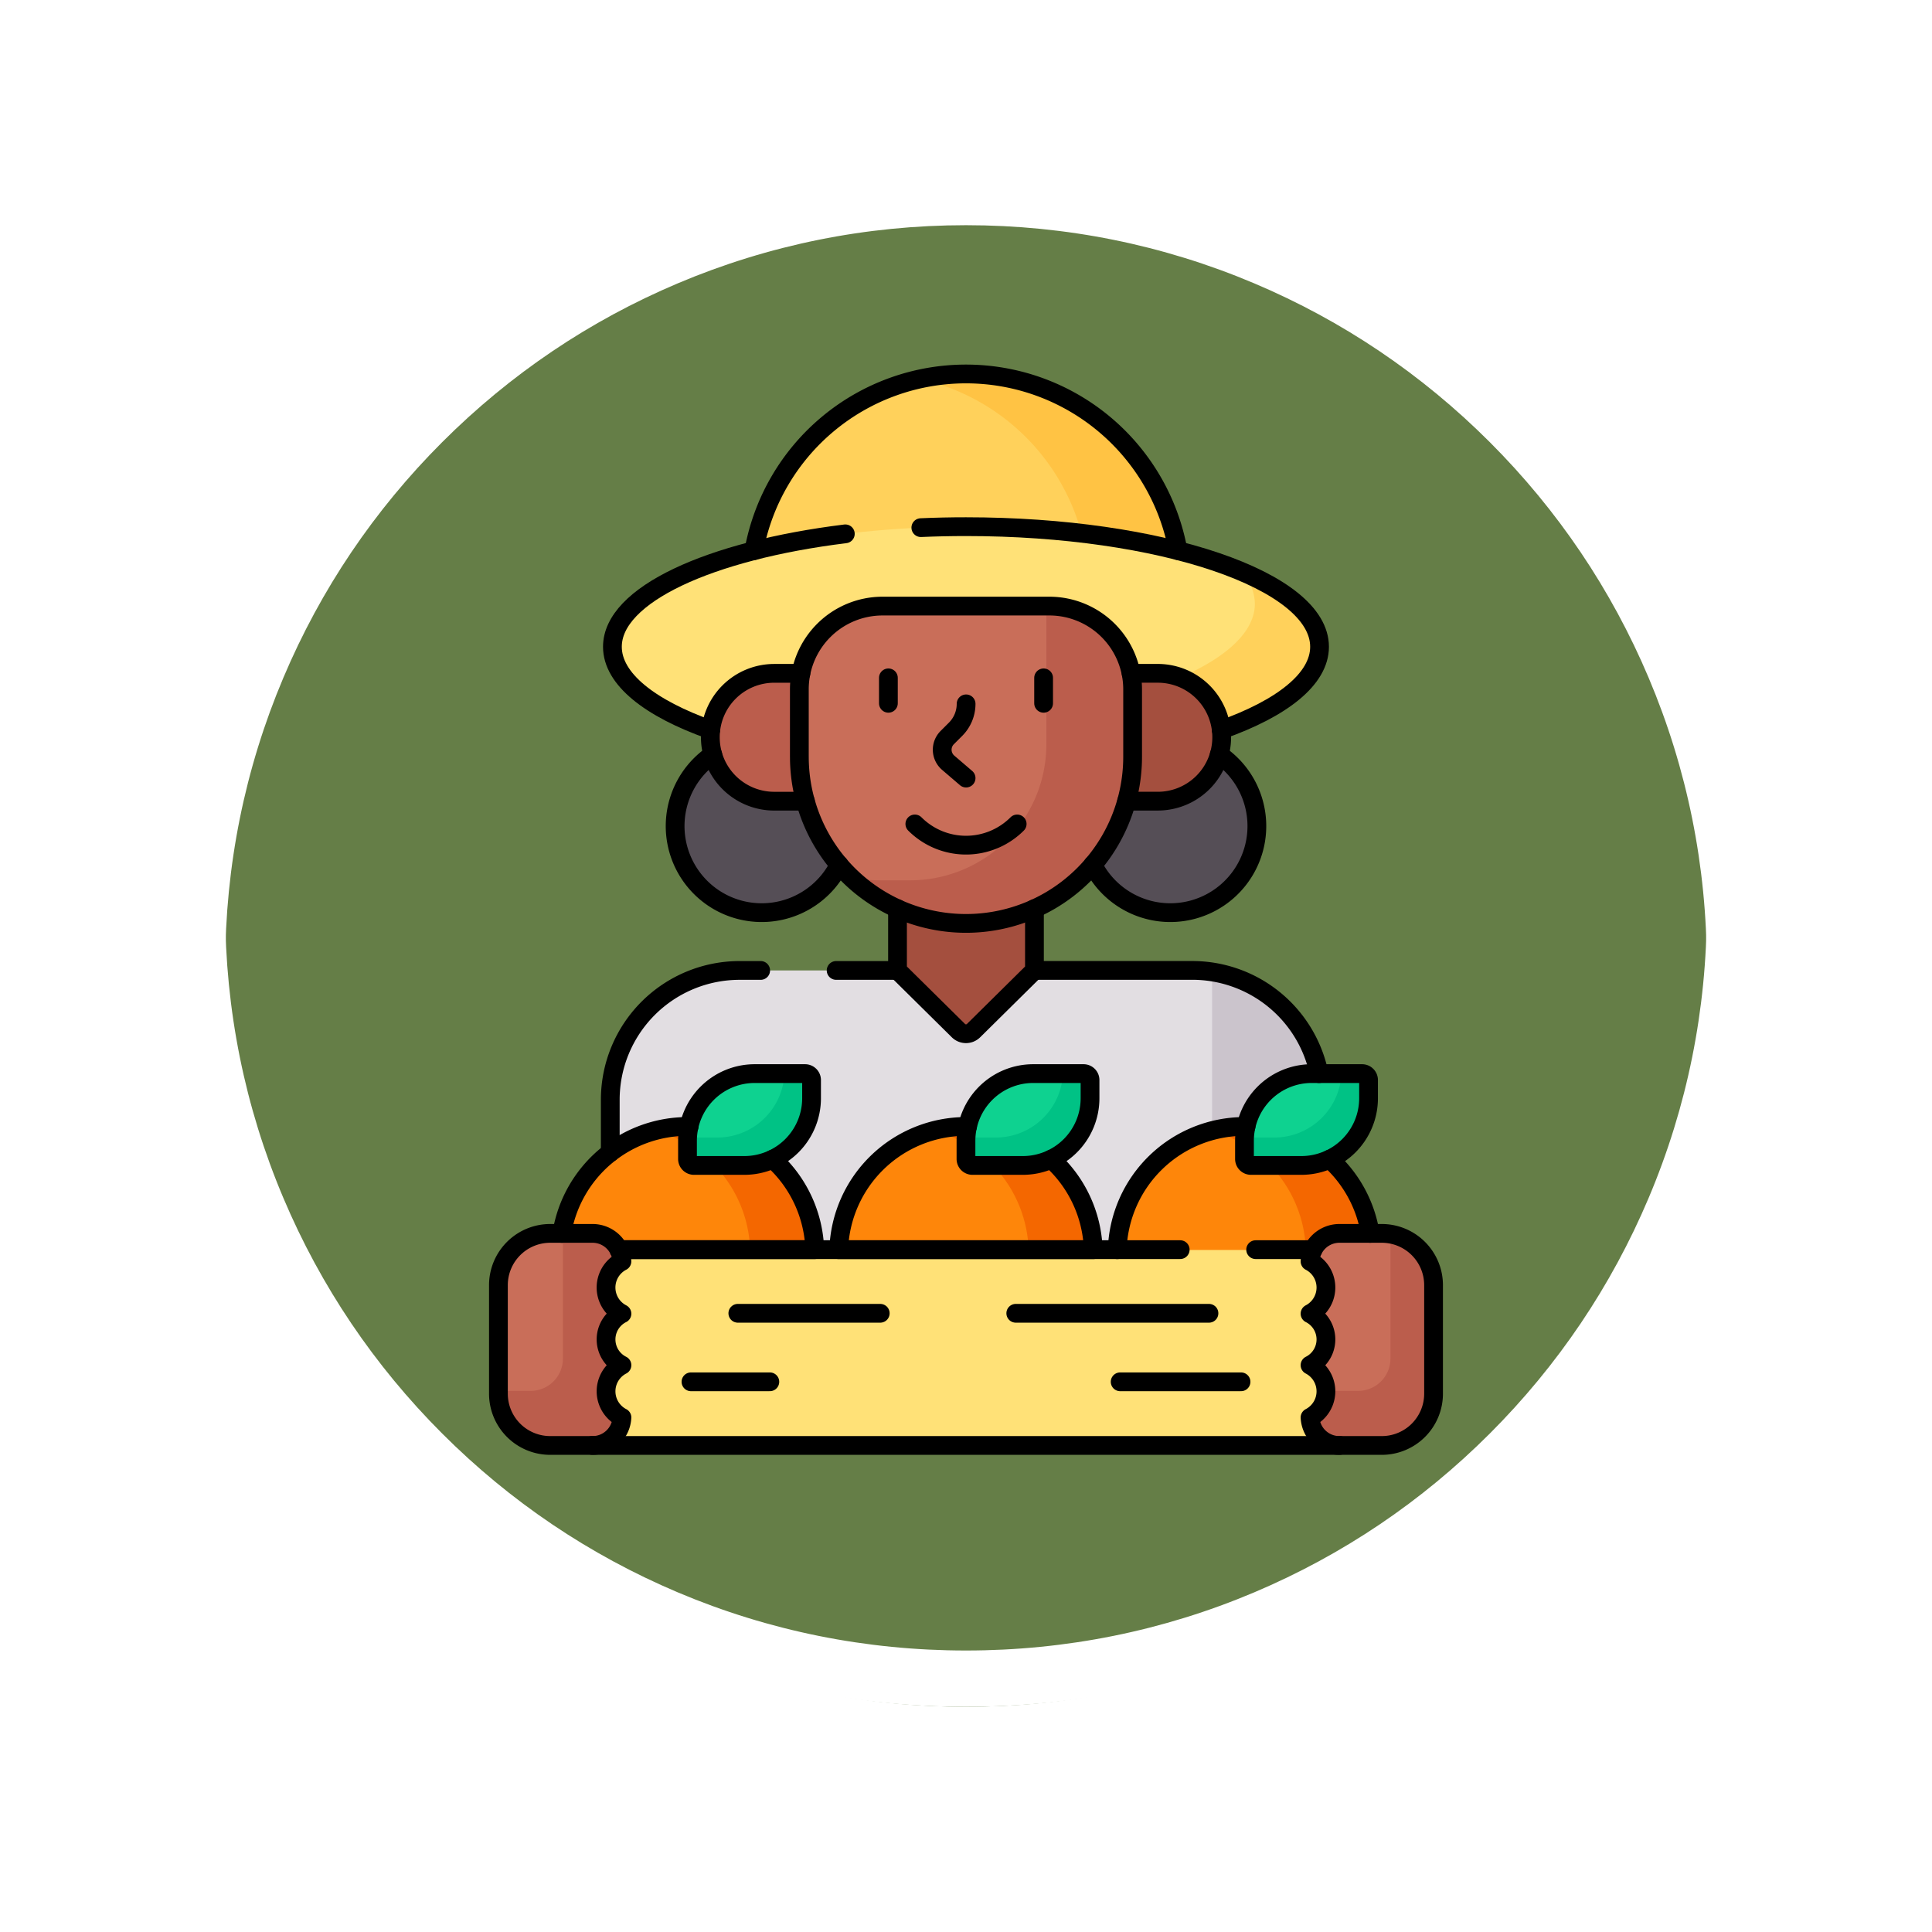 <svg xmlns="http://www.w3.org/2000/svg" xmlns:xlink="http://www.w3.org/1999/xlink" width="102.949" height="102.949" viewBox="0 0 102.949 102.949">
  <defs>
    <filter id="Trazado_874925" x="0" y="0" width="102.949" height="102.949" filterUnits="userSpaceOnUse">
      <feOffset dy="3" input="SourceAlpha"/>
      <feGaussianBlur stdDeviation="3" result="blur"/>
      <feFlood flood-opacity="0.161"/>
      <feComposite operator="in" in2="blur"/>
      <feComposite in="SourceGraphic"/>
    </filter>
  </defs>
  <g id="Grupo_1112444" data-name="Grupo 1112444" transform="translate(-799.5 -2511.157)">
    <g id="Grupo_1111316" data-name="Grupo 1111316" transform="translate(808.5 2517.157)">
      <g id="Grupo_1109835" data-name="Grupo 1109835" transform="translate(0 0)">
        <g id="Grupo_1107913" data-name="Grupo 1107913" transform="translate(0 0)">
          <g transform="matrix(1, 0, 0, 1, -9, -6)" filter="url(#Trazado_874925)">
            <g id="Trazado_874925-2" data-name="Trazado 874925" transform="translate(9 6)" fill="#4c6929" opacity="0.859">
              <path d="M 42.474 83.449 C 36.942 83.449 31.576 82.366 26.526 80.23 C 21.647 78.166 17.265 75.212 13.501 71.448 C 9.738 67.685 6.783 63.303 4.719 58.424 C 2.583 53.373 1.5 48.007 1.5 42.475 C 1.5 36.942 2.583 31.576 4.719 26.526 C 6.783 21.647 9.738 17.265 13.501 13.501 C 17.265 9.738 21.647 6.783 26.526 4.719 C 31.576 2.583 36.942 1.5 42.474 1.5 C 48.007 1.5 53.373 2.583 58.423 4.719 C 63.302 6.783 67.684 9.738 71.448 13.501 C 75.211 17.265 78.166 21.647 80.23 26.526 C 82.366 31.576 83.449 36.942 83.449 42.474 C 83.449 48.007 82.366 53.373 80.23 58.424 C 78.166 63.303 75.211 67.685 71.448 71.448 C 67.684 75.212 63.302 78.166 58.423 80.23 C 53.373 82.366 48.007 83.449 42.474 83.449 Z" stroke="none"/>
              <path d="M 42.474 3 C 37.144 3 31.975 4.043 27.11 6.101 C 22.41 8.089 18.188 10.936 14.562 14.562 C 10.936 18.188 8.089 22.41 6.101 27.11 C 4.043 31.975 3 37.144 3 42.475 C 3 47.805 4.043 52.975 6.101 57.839 C 8.089 62.539 10.936 66.761 14.562 70.387 C 18.188 74.014 22.41 76.86 27.11 78.848 C 31.975 80.906 37.144 81.949 42.474 81.949 C 47.805 81.949 52.974 80.906 57.839 78.848 C 62.539 76.86 66.761 74.014 70.387 70.387 C 74.013 66.761 76.86 62.539 78.848 57.839 C 80.906 52.975 81.949 47.805 81.949 42.474 C 81.949 37.144 80.906 31.975 78.848 27.11 C 76.86 22.41 74.013 18.188 70.387 14.562 C 66.761 10.936 62.539 8.089 57.839 6.101 C 52.974 4.043 47.805 3 42.474 3 M 42.474 -7.62939453125e-06 C 65.932 -7.62939453125e-06 84.949 19.016 84.949 42.474 L 84.949 42.475 C 84.949 65.933 65.932 84.949 42.474 84.949 C 19.016 84.949 0 65.933 0 42.475 L 0 42.474 C 0 19.016 19.016 -7.62939453125e-06 42.474 -7.62939453125e-06 Z" stroke="none" fill="#fff"/>
            </g>
          </g>
          <g id="Trazado_874923" data-name="Trazado 874923" transform="translate(0 0)" fill="none">
            <path d="M42.474,0A42.474,42.474,0,0,1,84.949,42.474h0A42.474,42.474,0,0,1,0,42.475H0A42.474,42.474,0,0,1,42.474,0Z" stroke="none"/>
            <path d="M 42.474 3 C 37.144 3 31.975 4.043 27.11 6.101 C 22.41 8.089 18.188 10.936 14.562 14.562 C 10.936 18.188 8.089 22.41 6.101 27.11 C 4.043 31.975 3 37.144 3 42.475 C 3 47.805 4.043 52.975 6.101 57.839 C 8.089 62.539 10.936 66.761 14.562 70.387 C 18.188 74.014 22.41 76.86 27.11 78.848 C 31.975 80.906 37.144 81.949 42.474 81.949 C 47.805 81.949 52.974 80.906 57.839 78.848 C 62.539 76.86 66.761 74.014 70.387 70.387 C 74.013 66.761 76.86 62.539 78.848 57.839 C 80.906 52.975 81.949 47.805 81.949 42.474 C 81.949 37.144 80.906 31.975 78.848 27.11 C 76.86 22.41 74.013 18.188 70.387 14.562 C 66.761 10.936 62.539 8.089 57.839 6.101 C 52.974 4.043 47.805 3 42.474 3 M 42.474 -7.62939453125e-06 C 65.932 -7.62939453125e-06 84.949 19.016 84.949 42.474 L 84.949 42.475 C 84.949 65.933 65.932 84.949 42.474 84.949 C 19.016 84.949 0 65.933 0 42.475 L 0 42.474 C 0 19.016 19.016 -7.62939453125e-06 42.474 -7.62939453125e-06 Z" stroke="none" fill="#fff"/>
          </g>
        </g>
      </g>
    </g>
    <g id="farmer_12088058" transform="translate(826.059 2531.084)">
      <g id="Grupo_1111610" data-name="Grupo 1111610" transform="translate(0 0)">
        <g id="Grupo_1111609" data-name="Grupo 1111609" transform="translate(0 0)">
          <path id="Trazado_900669" data-name="Trazado 900669" d="M168.769,15.752a46.83,46.83,0,0,1,11.322,1.283A11.491,11.491,0,0,0,168.769,7.5h0a11.491,11.491,0,0,0-11.322,9.534A46.83,46.83,0,0,1,168.769,15.752Z" transform="translate(-143.853 -7.5)" fill="#ffd15b"/>
          <g id="Grupo_1111596" data-name="Grupo 1111596" transform="translate(22.449)">
            <path id="Trazado_900670" data-name="Trazado 900670" d="M243.186,16.105a39.653,39.653,0,0,1,5.133.929A11.491,11.491,0,0,0,237,7.5h0a11.523,11.523,0,0,0-2.466.267A11.5,11.5,0,0,1,243.186,16.105Z" transform="translate(-234.531 -7.5)" fill="#ffc344"/>
          </g>
          <ellipse id="Elipse_11625" data-name="Elipse 11625" cx="18.84" cy="6.4" rx="18.84" ry="6.4" transform="translate(6.075 8.137)" fill="#ffe177"/>
          <g id="Grupo_1111597" data-name="Grupo 1111597" transform="translate(36.334 10.545)">
            <path id="Trazado_900671" data-name="Trazado 900671" d="M358.707,99.289a2.7,2.7,0,0,1,.669,1.695c0,1.482-1.484,2.847-3.974,3.932a3.408,3.408,0,0,1,2.18,2.795c3.246-1.15,5.24-2.71,5.24-4.429C362.822,101.771,361.281,100.384,358.707,99.289Z" transform="translate(-355.401 -99.289)" fill="#ffd15b"/>
          </g>
          <g id="Grupo_1111600" data-name="Grupo 1111600" transform="translate(5.96 31.785)">
            <g id="Grupo_1111599" data-name="Grupo 1111599">
              <g id="Grupo_1111598" data-name="Grupo 1111598">
                <path id="Trazado_900672" data-name="Trazado 900672" d="M95.116,292.6a6.671,6.671,0,0,1,6.666,6.455l0,.111h1.5l0-.111a6.67,6.67,0,0,1,13.332,0l0,.111h1.5l0-.111a6.658,6.658,0,0,1,10.782-5.022v-2.966a6.893,6.893,0,0,0-6.893-6.893H97.893A6.893,6.893,0,0,0,91,291.069v2.966A6.654,6.654,0,0,1,95.116,292.6Z" transform="translate(-91 -284.176)" fill="#e2dee2"/>
              </g>
            </g>
          </g>
          <path id="Trazado_900673" data-name="Trazado 900673" d="M371.844,293.1l.083,0a3.583,3.583,0,0,1,3.5-2.815h.391a6.9,6.9,0,0,0-5.7-5.419v8.455A6.791,6.791,0,0,1,371.844,293.1Z" transform="translate(-332.089 -253)" fill="#cbc4cc"/>
          <g id="Grupo_1111601" data-name="Grupo 1111601" transform="translate(9.416 20.217)">
            <path id="Trazado_900674" data-name="Trazado 900674" d="M128.131,186l-.023-.084h-1.747a3.3,3.3,0,0,1-3.177-2.432,4.615,4.615,0,1,0,6.692,5.823A8.706,8.706,0,0,1,128.131,186Z" transform="translate(-121.079 -183.482)" fill="#554e56"/>
            <path id="Trazado_900675" data-name="Trazado 900675" d="M321.025,183.482a3.3,3.3,0,0,1-3.177,2.432H316.1l-.023.084a8.707,8.707,0,0,1-1.746,3.306,4.615,4.615,0,1,0,6.692-5.823Z" transform="translate(-292.132 -183.482)" fill="#554e56"/>
          </g>
          <path id="Trazado_900676" data-name="Trazado 900676" d="M227.885,255.2a8.709,8.709,0,0,1-3.649-.8v3.42l3.245,3.207a.574.574,0,0,0,.807,0l3.245-3.207v-3.42A8.708,8.708,0,0,1,227.885,255.2Z" transform="translate(-202.97 -226.041)" fill="#a44f3e"/>
          <g id="Grupo_1111605" data-name="Grupo 1111605" transform="translate(3.358 37.282)">
            <g id="Grupo_1111602" data-name="Grupo 1111602">
              <path id="Trazado_900677" data-name="Trazado 900677" d="M69.99,362.334a1.484,1.484,0,0,1,1.319.8l.032.063h10.51a6.787,6.787,0,0,0-13.5-.866Z" transform="translate(-68.348 -353.706)" fill="#fe860a"/>
              <path id="Trazado_900678" data-name="Trazado 900678" d="M113.548,356.519a6.8,6.8,0,0,0-1.723.222,6.79,6.79,0,0,1,5.062,6.46h3.446A6.787,6.787,0,0,0,113.548,356.519Z" transform="translate(-106.83 -353.706)" fill="#f46700"/>
              <path id="Trazado_900679" data-name="Trazado 900679" d="M129.854,336.925h-2.684a.345.345,0,0,1-.345-.345v-.967a3.582,3.582,0,0,1,3.582-3.582h2.684a.345.345,0,0,1,.345.345v.967A3.582,3.582,0,0,1,129.854,336.925Z" transform="translate(-120.108 -332.032)" fill="#0ed290"/>
              <path id="Trazado_900680" data-name="Trazado 900680" d="M133.092,332.032h-1.1a3.582,3.582,0,0,1-3.577,3.406H126.83c0,.058,0,.117,0,.176v.967a.345.345,0,0,0,.345.345h2.684a3.582,3.582,0,0,0,3.582-3.582v-.967A.345.345,0,0,0,133.092,332.032Z" transform="translate(-120.108 -332.032)" fill="#00c285"/>
            </g>
            <g id="Grupo_1111603" data-name="Grupo 1111603" transform="translate(14.772)">
              <path id="Trazado_900681" data-name="Trazado 900681" d="M210.5,363.2a6.786,6.786,0,0,0-13.571,0Z" transform="translate(-196.933 -353.706)" fill="#fe860a"/>
              <path id="Trazado_900682" data-name="Trazado 900682" d="M242.723,356.519a6.8,6.8,0,0,0-1.723.222,6.79,6.79,0,0,1,5.062,6.46h3.446A6.787,6.787,0,0,0,242.723,356.519Z" transform="translate(-235.938 -353.706)" fill="#f46700"/>
              <path id="Trazado_900683" data-name="Trazado 900683" d="M259.028,336.925h-2.684a.345.345,0,0,1-.345-.345v-.967a3.582,3.582,0,0,1,3.582-3.582h2.684a.345.345,0,0,1,.345.345v.967A3.582,3.582,0,0,1,259.028,336.925Z" transform="translate(-249.214 -332.032)" fill="#0ed290"/>
              <path id="Trazado_900684" data-name="Trazado 900684" d="M262.266,332.032h-1.1a3.582,3.582,0,0,1-3.577,3.406H256c0,.058,0,.117,0,.176v.967a.345.345,0,0,0,.345.345h2.684a3.582,3.582,0,0,0,3.582-3.582v-.967A.345.345,0,0,0,262.266,332.032Z" transform="translate(-249.214 -332.032)" fill="#00c285"/>
            </g>
            <g id="Grupo_1111604" data-name="Grupo 1111604" transform="translate(29.611)">
              <path id="Trazado_900685" data-name="Trazado 900685" d="M336.617,363.2l.032-.063a1.485,1.485,0,0,1,1.319-.8h1.642a6.787,6.787,0,0,0-13.5.866Z" transform="translate(-326.107 -353.706)" fill="#fe860a"/>
              <path id="Trazado_900686" data-name="Trazado 900686" d="M336.617,363.2l.032-.063a1.485,1.485,0,0,1,1.319-.8h1.642a6.787,6.787,0,0,0-13.5.866Z" transform="translate(-326.107 -353.706)" fill="#fe860a"/>
              <path id="Trazado_900687" data-name="Trazado 900687" d="M376.711,362.334h1.642a6.788,6.788,0,0,0-8.475-5.584,6.79,6.79,0,0,1,5.029,6.45h.453l.032-.063A1.485,1.485,0,0,1,376.711,362.334Z" transform="translate(-364.85 -353.706)" fill="#f46700"/>
              <path id="Trazado_900688" data-name="Trazado 900688" d="M388.2,336.925H385.52a.345.345,0,0,1-.345-.345v-.967a3.582,3.582,0,0,1,3.582-3.582h2.684a.345.345,0,0,1,.345.345v.967A3.582,3.582,0,0,1,388.2,336.925Z" transform="translate(-378.389 -332.032)" fill="#0ed290"/>
              <path id="Trazado_900689" data-name="Trazado 900689" d="M391.441,332.032h-1.1a3.582,3.582,0,0,1-3.578,3.406H385.18c0,.058,0,.117,0,.176v.967a.345.345,0,0,0,.345.345H388.2a3.582,3.582,0,0,0,3.582-3.582v-.967A.345.345,0,0,0,391.441,332.032Z" transform="translate(-378.389 -332.032)" fill="#00c285"/>
            </g>
          </g>
          <g id="Grupo_1111606" data-name="Grupo 1111606" transform="translate(11.292 15.953)">
            <path id="Trazado_900690" data-name="Trazado 900690" d="M331.226,146.364h-1.538a4.326,4.326,0,0,1,.085.854v3.592a8.735,8.735,0,0,1-.327,2.365h1.78a3.406,3.406,0,0,0,3.406-3.406h0A3.406,3.406,0,0,0,331.226,146.364Z" transform="translate(-307.386 -146.364)" fill="#a44f3e"/>
            <path id="Trazado_900691" data-name="Trazado 900691" d="M142.275,150.81v-3.592a4.326,4.326,0,0,1,.085-.854h-1.538a3.406,3.406,0,0,0-3.406,3.406h0a3.406,3.406,0,0,0,3.406,3.406h1.78A8.736,8.736,0,0,1,142.275,150.81Z" transform="translate(-137.416 -146.364)" fill="#bb5d4c"/>
          </g>
          <g id="Grupo_1111607" data-name="Grupo 1111607" transform="translate(16.036 12.369)">
            <path id="Trazado_900692" data-name="Trazado 900692" d="M178.709,123.2a8.879,8.879,0,0,0,8.879,8.879h0a8.879,8.879,0,0,0,8.879-8.879v-3.592a4.438,4.438,0,0,0-4.438-4.438h-8.883a4.438,4.438,0,0,0-4.438,4.438V123.2Z" transform="translate(-178.709 -115.17)" fill="#c96e59"/>
          </g>
          <path id="Trazado_900693" data-name="Trazado 900693" d="M213.475,115.169h-.157v7.357a7.255,7.255,0,0,1-7.255,7.255h-1.624a8.933,8.933,0,0,1-1.5-.129,8.846,8.846,0,0,0,6.1,2.426h0a8.879,8.879,0,0,0,8.879-8.879v-3.592A4.438,4.438,0,0,0,213.475,115.169Z" transform="translate(-184.119 -102.8)" fill="#bb5d4c"/>
          <path id="Trazado_900694" data-name="Trazado 900694" d="M122.474,424a1.455,1.455,0,0,1-1.467-1.38,1.428,1.428,0,0,1,.783-1.31l.2-.1-.2-.1a1.419,1.419,0,0,1,0-2.537l.2-.1-.2-.1a1.419,1.419,0,0,1,0-2.537l.2-.1-.2-.1a1.427,1.427,0,0,1-.783-1.31,1.362,1.362,0,0,1,.176-.629H83.934a1.361,1.361,0,0,1,.176.629,1.427,1.427,0,0,1-.783,1.31l-.2.1.2.1a1.419,1.419,0,0,1,0,2.537l-.2.1.2.1a1.419,1.419,0,0,1,0,2.537l-.2.1.2.1a1.428,1.428,0,0,1,.783,1.31A1.455,1.455,0,0,1,82.644,424v.115h39.83Z" transform="translate(-77.644 -367.018)" fill="#ffe177"/>
          <g id="Grupo_1111608" data-name="Grupo 1111608" transform="translate(0 45.796)">
            <path id="Trazado_900695" data-name="Trazado 900695" d="M45.7,410.419a1.57,1.57,0,0,1,0-2.787,1.566,1.566,0,0,0-1.581-1.491H41.878a2.759,2.759,0,0,0-2.759,2.759v5.782a2.759,2.759,0,0,0,2.759,2.759h2.242a1.566,1.566,0,0,0,1.581-1.491,1.57,1.57,0,0,1,0-2.787,1.534,1.534,0,0,1,0-2.743Z" transform="translate(-39.119 -406.141)" fill="#c96e59"/>
            <path id="Trazado_900696" data-name="Trazado 900696" d="M415.585,410.419a1.57,1.57,0,0,0,0-2.787,1.566,1.566,0,0,1,1.581-1.491h2.242a2.759,2.759,0,0,1,2.759,2.759v5.782a2.759,2.759,0,0,1-2.759,2.759h-2.242a1.566,1.566,0,0,1-1.581-1.491,1.57,1.57,0,0,0,0-2.787,1.534,1.534,0,0,0,0-2.743Z" transform="translate(-372.337 -406.141)" fill="#c96e59"/>
          </g>
        </g>
        <path id="Trazado_900697" data-name="Trazado 900697" d="M45.7,413.161a1.534,1.534,0,0,1,0-2.743,1.57,1.57,0,0,1,0-2.787,1.566,1.566,0,0,0-1.581-1.491H42.557v6.669a1.723,1.723,0,0,1-1.723,1.723H39.119v.149a2.759,2.759,0,0,0,2.759,2.759h2.242a1.566,1.566,0,0,0,1.581-1.491,1.57,1.57,0,0,1,0-2.787Z" transform="translate(-39.119 -360.344)" fill="#bb5d4c"/>
        <path id="Trazado_900698" data-name="Trazado 900698" d="M419.869,406.481v6.63a1.723,1.723,0,0,1-1.723,1.723h-1.715a1.534,1.534,0,0,0-.846,1.416,1.566,1.566,0,0,0,1.581,1.491h2.242a2.759,2.759,0,0,0,2.759-2.759V409.2A2.759,2.759,0,0,0,419.869,406.481Z" transform="translate(-372.336 -360.646)" fill="#bb5d4c"/>
      </g>
      <g id="Grupo_1111617" data-name="Grupo 1111617" transform="translate(0 0)">
        <path id="Trazado_900699" data-name="Trazado 900699" d="M180.245,16.915a11.49,11.49,0,0,0-11.3-9.415h0a11.49,11.49,0,0,0-11.3,9.415" transform="translate(-144.031 -7.5)" fill="none" stroke="#000" stroke-linecap="round" stroke-linejoin="round" stroke-miterlimit="10" stroke-width="1"/>
        <path id="Trazado_900700" data-name="Trazado 900700" d="M251.058,89.157c3.246-1.15,5.24-2.71,5.24-4.429,0-3.535-8.435-6.4-18.84-6.4q-1.223,0-2.406.052" transform="translate(-212.543 -70.191)" fill="none" stroke="#000" stroke-linecap="round" stroke-linejoin="round" stroke-miterlimit="10" stroke-width="1"/>
        <path id="Trazado_900701" data-name="Trazado 900701" d="M104.411,81.66C97.172,82.553,92,84.91,92,87.678c0,1.719,1.995,3.279,5.24,4.429" transform="translate(-85.926 -73.141)" fill="none" stroke="#000" stroke-linecap="round" stroke-linejoin="round" stroke-miterlimit="10" stroke-width="1"/>
        <line id="Línea_577" data-name="Línea 577" x1="3.272" transform="translate(17.995 31.784)" fill="none" stroke="#000" stroke-linecap="round" stroke-linejoin="round" stroke-miterlimit="10" stroke-width="1"/>
        <path id="Trazado_900702" data-name="Trazado 900702" d="M302.929,289.673a6.9,6.9,0,0,0-6.751-5.5h-8.413" transform="translate(-259.2 -252.391)" fill="none" stroke="#000" stroke-linecap="round" stroke-linejoin="round" stroke-miterlimit="10" stroke-width="1"/>
        <path id="Trazado_900703" data-name="Trazado 900703" d="M99.014,284.175H97.893A6.893,6.893,0,0,0,91,291.068v2.81" transform="translate(-85.04 -252.391)" fill="none" stroke="#000" stroke-linecap="round" stroke-linejoin="round" stroke-miterlimit="10" stroke-width="1"/>
        <path id="Trazado_900704" data-name="Trazado 900704" d="M123.085,184.087a4.613,4.613,0,1,0,6.734,5.867" transform="translate(-111.663 -163.801)" fill="none" stroke="#000" stroke-linecap="round" stroke-linejoin="round" stroke-miterlimit="10" stroke-width="1"/>
        <path id="Trazado_900705" data-name="Trazado 900705" d="M314.839,189.953a4.613,4.613,0,1,0,6.734-5.867" transform="translate(-283.164 -163.8)" fill="none" stroke="#000" stroke-linecap="round" stroke-linejoin="round" stroke-miterlimit="10" stroke-width="1"/>
        <path id="Trazado_900706" data-name="Trazado 900706" d="M224.236,255.527v3.291l3.245,3.207a.574.574,0,0,0,.807,0l3.245-3.207v-3.291" transform="translate(-202.97 -227.034)" fill="none" stroke="#000" stroke-linecap="round" stroke-linejoin="round" stroke-miterlimit="10" stroke-width="1"/>
        <path id="Trazado_900707" data-name="Trazado 900707" d="M95.021,376.528h10.435a6.772,6.772,0,0,0-2.239-4.822" transform="translate(-88.599 -329.866)" fill="none" stroke="#000" stroke-linecap="round" stroke-linejoin="round" stroke-miterlimit="10" stroke-width="1"/>
        <path id="Trazado_900708" data-name="Trazado 900708" d="M75.3,356.521l-.083,0a6.788,6.788,0,0,0-6.7,5.7" transform="translate(-65.138 -316.424)" fill="none" stroke="#000" stroke-linecap="round" stroke-linejoin="round" stroke-miterlimit="10" stroke-width="1"/>
        <path id="Trazado_900709" data-name="Trazado 900709" d="M129.854,336.925h-2.684a.345.345,0,0,1-.345-.345v-.967a3.582,3.582,0,0,1,3.582-3.582h2.684a.345.345,0,0,1,.345.345v.967A3.582,3.582,0,0,1,129.854,336.925Z" transform="translate(-116.75 -294.75)" fill="none" stroke="#000" stroke-linecap="round" stroke-linejoin="round" stroke-miterlimit="10" stroke-width="1"/>
        <path id="Trazado_900710" data-name="Trazado 900710" d="M203.838,356.521l-.083,0a6.786,6.786,0,0,0-6.781,6.567h13.562a6.771,6.771,0,0,0-2.239-4.822" transform="translate(-178.84 -316.424)" fill="none" stroke="#000" stroke-linecap="round" stroke-linejoin="round" stroke-miterlimit="10" stroke-width="1"/>
        <path id="Trazado_900711" data-name="Trazado 900711" d="M259.028,336.925h-2.684a.345.345,0,0,1-.345-.345v-.967a3.582,3.582,0,0,1,3.582-3.582h2.684a.345.345,0,0,1,.345.345v.967A3.582,3.582,0,0,1,259.028,336.925Z" transform="translate(-231.085 -294.75)" fill="none" stroke="#000" stroke-linecap="round" stroke-linejoin="round" stroke-miterlimit="10" stroke-width="1"/>
        <path id="Trazado_900712" data-name="Trazado 900712" d="M333.012,356.521l-.083,0a6.786,6.786,0,0,0-6.781,6.567" transform="translate(-293.174 -316.424)" fill="none" stroke="#000" stroke-linecap="round" stroke-linejoin="round" stroke-miterlimit="10" stroke-width="1"/>
        <path id="Trazado_900713" data-name="Trazado 900713" d="M426.854,375.669a6.778,6.778,0,0,0-2.158-3.955" transform="translate(-380.401 -329.873)" fill="none" stroke="#000" stroke-linecap="round" stroke-linejoin="round" stroke-miterlimit="10" stroke-width="1"/>
        <path id="Trazado_900714" data-name="Trazado 900714" d="M388.2,336.925H385.52a.345.345,0,0,1-.345-.345v-.967a3.582,3.582,0,0,1,3.582-3.582h2.684a.345.345,0,0,1,.345.345v.967A3.582,3.582,0,0,1,388.2,336.925Z" transform="translate(-345.42 -294.75)" fill="none" stroke="#000" stroke-linecap="round" stroke-linejoin="round" stroke-miterlimit="10" stroke-width="1"/>
        <path id="Trazado_900715" data-name="Trazado 900715" d="M330.5,153.175h1.659a3.406,3.406,0,0,0,3.406-3.406h0a3.406,3.406,0,0,0-3.406-3.406h-1.421" transform="translate(-297.024 -130.411)" fill="none" stroke="#000" stroke-linecap="round" stroke-linejoin="round" stroke-miterlimit="10" stroke-width="1"/>
        <path id="Trazado_900716" data-name="Trazado 900716" d="M142.243,146.364h-1.421a3.406,3.406,0,0,0-3.406,3.406h0a3.406,3.406,0,0,0,3.406,3.406h1.659" transform="translate(-126.124 -130.411)" fill="none" stroke="#000" stroke-linecap="round" stroke-linejoin="round" stroke-miterlimit="10" stroke-width="1"/>
        <g id="Grupo_1111611" data-name="Grupo 1111611" transform="translate(16.036 12.369)">
          <path id="Trazado_900717" data-name="Trazado 900717" d="M178.709,123.2a8.879,8.879,0,0,0,8.879,8.879h0a8.879,8.879,0,0,0,8.879-8.879v-3.592a4.438,4.438,0,0,0-4.438-4.438h-8.883a4.438,4.438,0,0,0-4.438,4.438V123.2Z" transform="translate(-178.709 -115.17)" fill="none" stroke="#000" stroke-linecap="round" stroke-linejoin="round" stroke-miterlimit="10" stroke-width="1"/>
        </g>
        <g id="Grupo_1111613" data-name="Grupo 1111613" transform="translate(20.78 16.193)">
          <g id="Grupo_1111612" data-name="Grupo 1111612">
            <line id="Línea_578" data-name="Línea 578" y2="1.356" fill="none" stroke="#000" stroke-linecap="round" stroke-linejoin="round" stroke-miterlimit="10" stroke-width="1"/>
            <line id="Línea_579" data-name="Línea 579" y2="1.356" transform="translate(8.271)" fill="none" stroke="#000" stroke-linecap="round" stroke-linejoin="round" stroke-miterlimit="10" stroke-width="1"/>
          </g>
          <path id="Trazado_900718" data-name="Trazado 900718" d="M246.2,164.48l-.953-.817a.914.914,0,0,1-.051-1.341l.444-.444a1.914,1.914,0,0,0,.561-1.353" transform="translate(-242.06 -159.139)" fill="none" stroke="#000" stroke-linecap="round" stroke-linejoin="round" stroke-miterlimit="10" stroke-width="1"/>
          <path id="Trazado_900719" data-name="Trazado 900719" d="M232.271,216.221a3.853,3.853,0,0,0,5.452,0" transform="translate(-230.861 -208.436)" fill="none" stroke="#000" stroke-linecap="round" stroke-linejoin="round" stroke-miterlimit="10" stroke-width="1"/>
        </g>
        <line id="Línea_580" data-name="Línea 580" x2="39.83" transform="translate(5 57.095)" fill="none" stroke="#000" stroke-linecap="round" stroke-linejoin="round" stroke-miterlimit="10" stroke-width="1"/>
        <g id="Grupo_1111615" data-name="Grupo 1111615" transform="translate(10.26 50.053)">
          <line id="Línea_581" data-name="Línea 581" x2="4.203" transform="translate(0 3.651)" fill="none" stroke="#000" stroke-linecap="round" stroke-linejoin="round" stroke-miterlimit="10" stroke-width="1"/>
          <line id="Línea_582" data-name="Línea 582" x2="6.441" transform="translate(22.87 3.651)" fill="none" stroke="#000" stroke-linecap="round" stroke-linejoin="round" stroke-miterlimit="10" stroke-width="1"/>
          <g id="Grupo_1111614" data-name="Grupo 1111614" transform="translate(2.497)">
            <line id="Línea_583" data-name="Línea 583" x2="7.589" fill="none" stroke="#000" stroke-linecap="round" stroke-linejoin="round" stroke-miterlimit="10" stroke-width="1"/>
            <line id="Línea_584" data-name="Línea 584" x2="10.294" transform="translate(14.811)" fill="none" stroke="#000" stroke-linecap="round" stroke-linejoin="round" stroke-miterlimit="10" stroke-width="1"/>
          </g>
        </g>
        <g id="Grupo_1111616" data-name="Grupo 1111616" transform="translate(0 45.796)">
          <path id="Trazado_900720" data-name="Trazado 900720" d="M45.7,410.419a1.57,1.57,0,0,1,0-2.787,1.566,1.566,0,0,0-1.581-1.491H41.878a2.759,2.759,0,0,0-2.759,2.759v5.782a2.759,2.759,0,0,0,2.759,2.759h2.242a1.566,1.566,0,0,0,1.581-1.491,1.57,1.57,0,0,1,0-2.787,1.534,1.534,0,0,1,0-2.743Z" transform="translate(-39.119 -406.141)" fill="none" stroke="#000" stroke-linecap="round" stroke-linejoin="round" stroke-miterlimit="10" stroke-width="1"/>
          <path id="Trazado_900721" data-name="Trazado 900721" d="M415.585,410.419a1.57,1.57,0,0,0,0-2.787,1.566,1.566,0,0,1,1.581-1.491h2.242a2.759,2.759,0,0,1,2.759,2.759v5.782a2.759,2.759,0,0,1-2.759,2.759h-2.242a1.566,1.566,0,0,1-1.581-1.491,1.57,1.57,0,0,0,0-2.787,1.534,1.534,0,0,0,0-2.743Z" transform="translate(-372.337 -406.141)" fill="none" stroke="#000" stroke-linecap="round" stroke-linejoin="round" stroke-miterlimit="10" stroke-width="1"/>
        </g>
        <line id="Línea_585" data-name="Línea 585" x1="3.058" transform="translate(40.35 46.662)" fill="none" stroke="#000" stroke-linecap="round" stroke-linejoin="round" stroke-miterlimit="10" stroke-width="1"/>
        <line id="Línea_586" data-name="Línea 586" x1="29.908" transform="translate(6.422 46.662)" fill="none" stroke="#000" stroke-linecap="round" stroke-linejoin="round" stroke-miterlimit="10" stroke-width="1"/>
      </g>
    </g>
  </g>
</svg>
